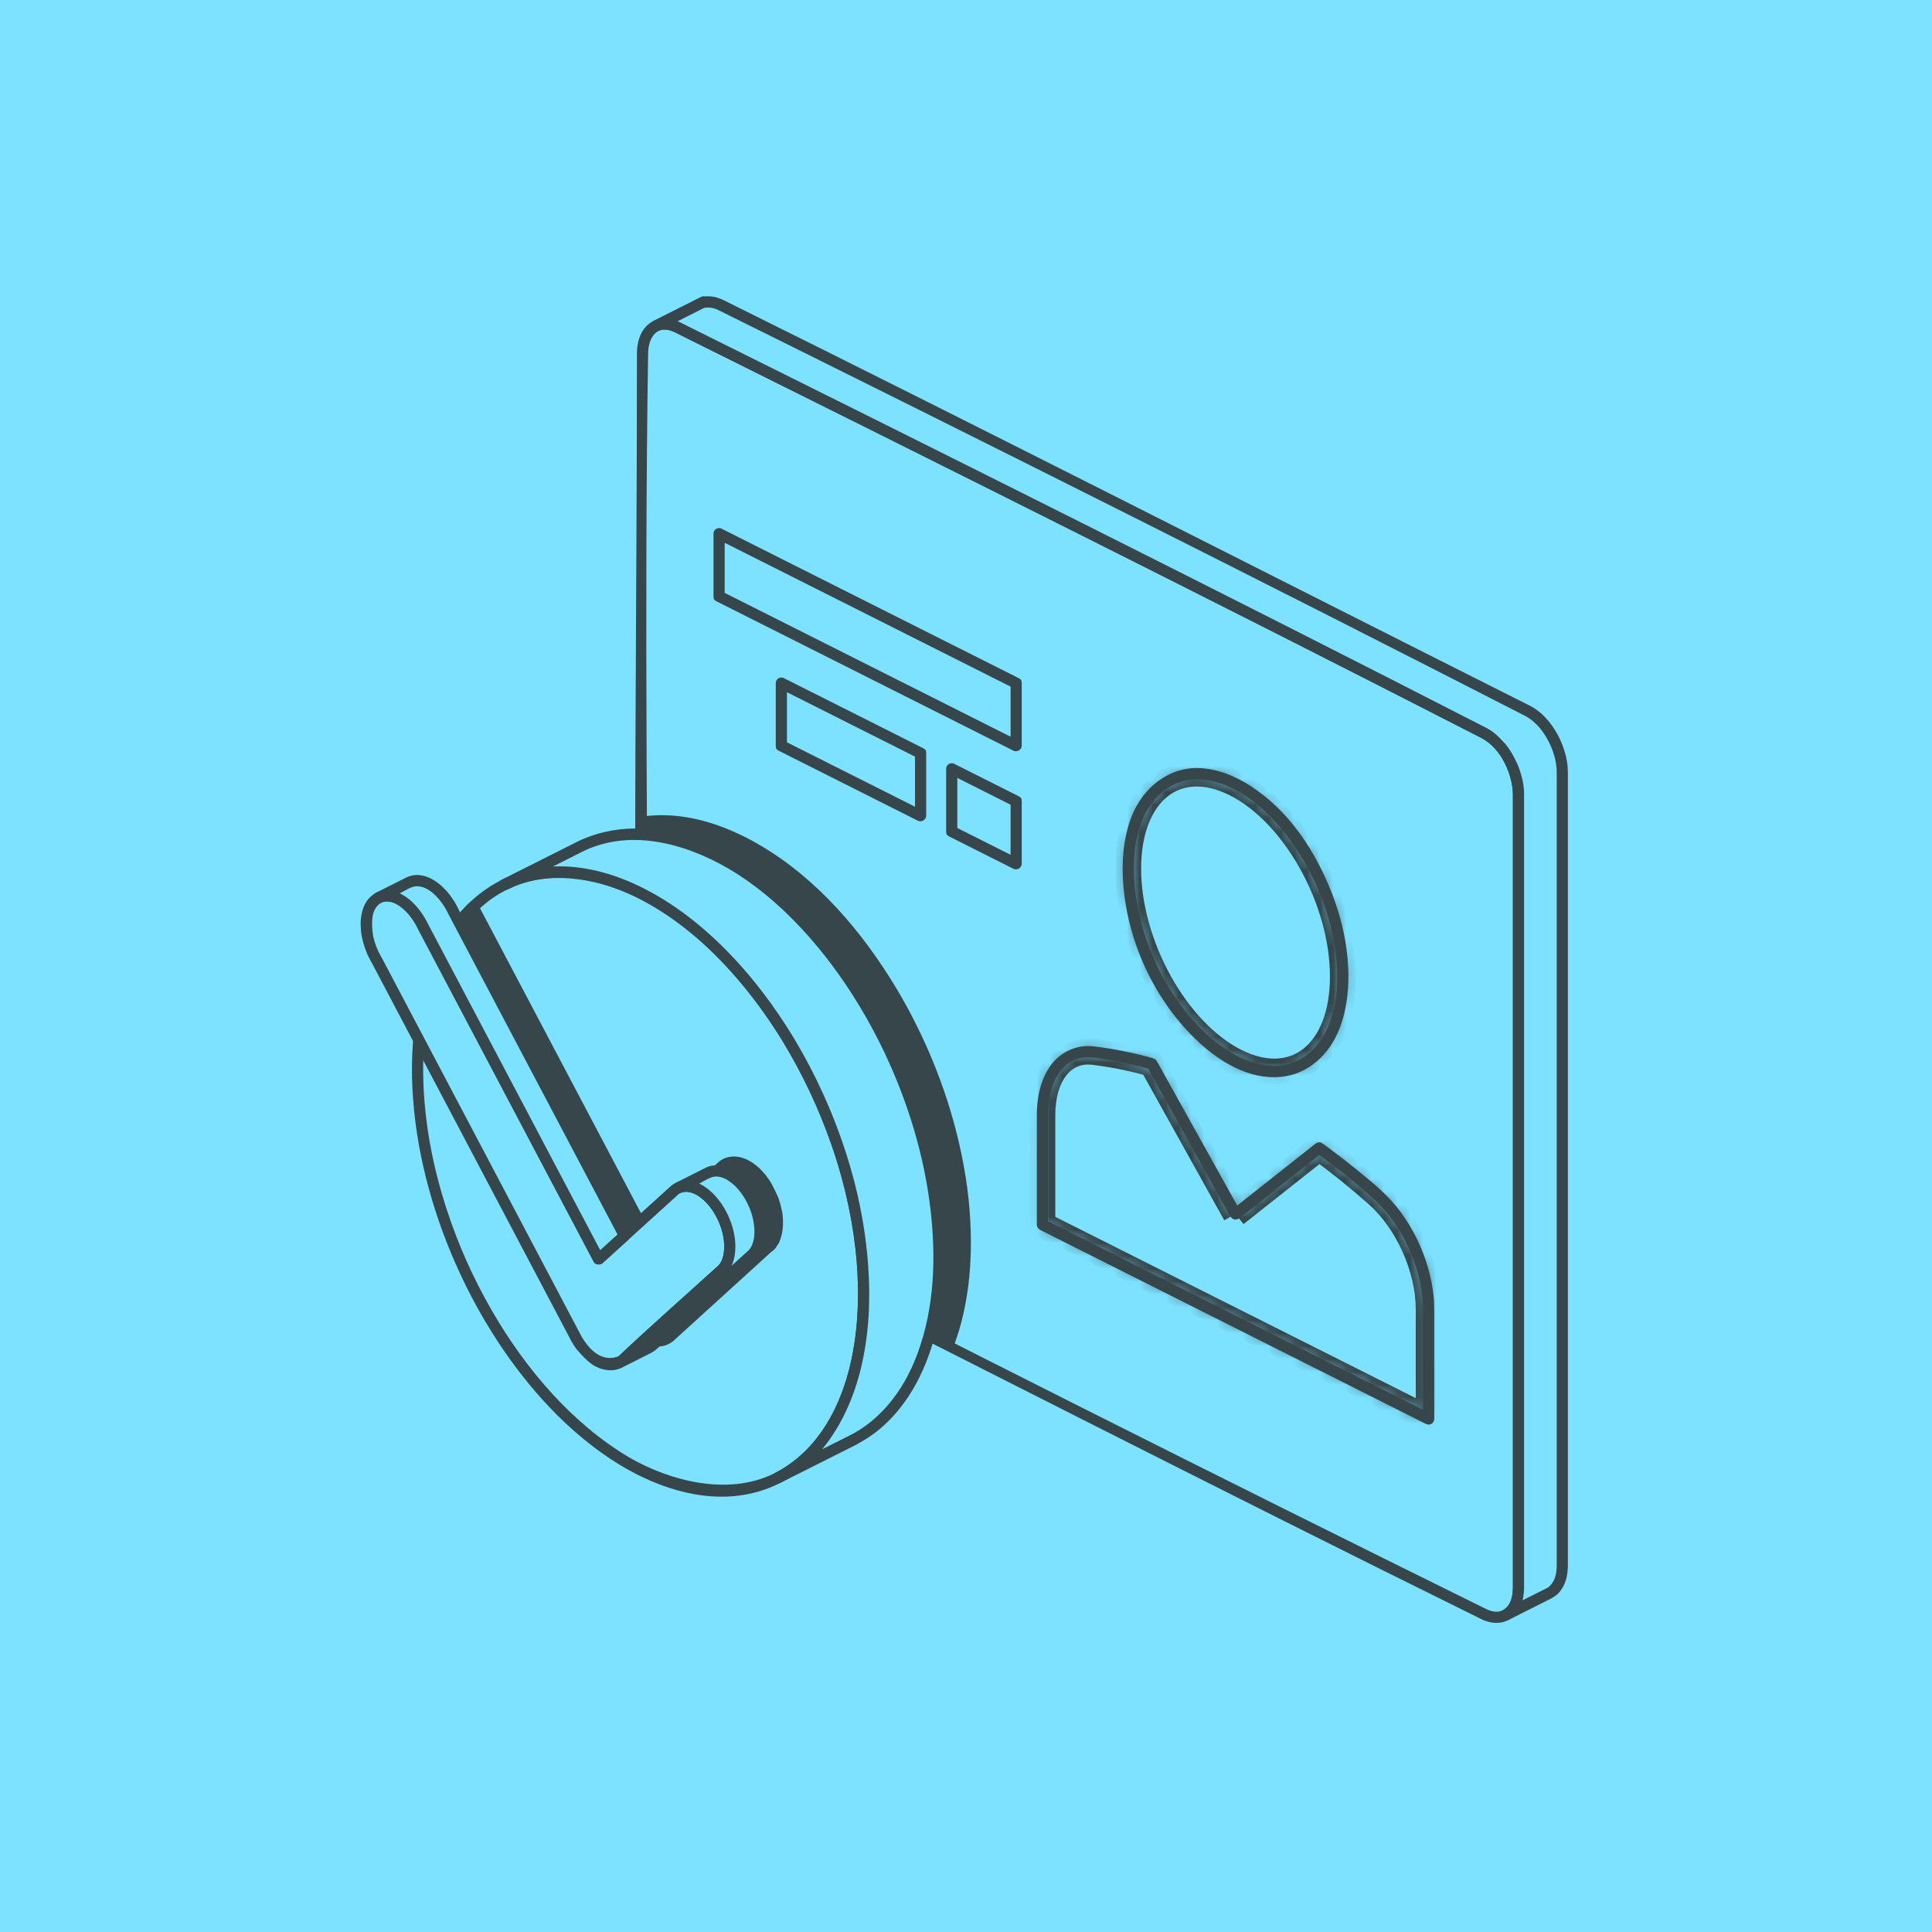 <svg width="150" height="150" viewBox="0 0 150 150" fill="none" xmlns="http://www.w3.org/2000/svg">
<rect width="150" height="150" fill="#7DE2FF"/>
<path fill-rule="evenodd" clip-rule="evenodd" d="M49.885 27.468C49.885 25.58 51.104 24.66 52.605 25.416L115.175 56.887C116.677 57.643 117.896 59.789 117.896 61.676V123.253C117.896 125.141 116.677 126.061 115.175 125.305L52.605 93.833C51.104 93.078 49.885 90.932 49.885 89.044V27.468Z" fill="#7DE2FF"/>
<path fill-rule="evenodd" clip-rule="evenodd" d="M51.573 24.715C50.842 24.727 50.153 25.163 49.799 25.859C49.799 25.859 49.694 26.064 49.628 26.272L49.558 26.517C49.532 26.631 49.503 26.793 49.503 26.793C49.47 27 49.452 27.21 49.452 27.42V27.443C49.452 47.992 49.137 68.544 49.452 89.091C49.452 89.091 49.465 89.448 49.486 89.629C49.506 89.813 49.554 90.07 49.554 90.07C49.58 90.196 49.593 90.275 49.661 90.53C49.7 90.672 49.764 90.868 49.764 90.868C50.156 91.98 50.776 93.008 51.67 93.736C51.844 93.878 52.115 94.056 52.115 94.056C52.205 94.111 52.331 94.181 52.331 94.181C52.351 94.192 52.372 94.203 52.393 94.213C73.263 104.711 94.052 115.37 115.002 125.705C115.055 125.731 115.108 125.756 115.162 125.78C115.215 125.802 115.268 125.823 115.321 125.843C116.003 126.095 116.804 126.068 117.401 125.585L117.708 125.281C117.822 125.139 117.923 125.005 118.043 124.734L118.184 124.348C118.26 124.069 118.307 123.783 118.323 123.494C118.328 123.397 118.326 123.461 118.329 123.304L118.329 123.278V61.651C118.323 61.265 118.281 60.881 118.196 60.505C118.196 60.505 118.049 59.885 117.849 59.407C117.849 59.407 117.544 58.729 117.269 58.302C117.153 58.123 117.029 57.949 116.895 57.784C116.895 57.784 116.332 57.142 115.947 56.857C115.776 56.73 115.597 56.616 115.409 56.518C94.613 45.857 73.696 35.435 52.779 25.015C52.404 24.831 51.996 24.714 51.573 24.715ZM51.606 25.587C51.879 25.59 52.149 25.675 52.397 25.797C73.308 36.215 94.221 46.634 115.012 57.293C116.678 58.163 117.442 60.321 117.462 61.639L117.462 61.658V123.272C117.455 123.754 117.385 124.246 117.096 124.652C117.034 124.74 116.745 125.067 116.353 125.122C116.026 125.168 115.686 125.072 115.383 124.923C94.432 114.587 73.559 104.086 52.768 93.427C51.716 92.878 50.996 91.783 50.607 90.652C50.43 90.137 50.319 89.555 50.319 89.085V89.063C50.319 68.517 50.002 47.97 50.319 27.427C50.319 27.338 50.317 27.386 50.325 27.254C50.368 26.474 50.754 25.615 51.559 25.587C51.575 25.587 51.59 25.587 51.606 25.587Z" fill="#36464A"/>
<path fill-rule="evenodd" clip-rule="evenodd" d="M73.892 59.692L78.895 62.209V67.072L73.892 64.556V59.692ZM60.665 53.039L71.475 58.476V63.34L60.665 57.903V53.039ZM55.831 41.438L78.895 53.039V57.903L55.831 46.301V41.438Z" fill="#7DE2FF"/>
<path fill-rule="evenodd" clip-rule="evenodd" d="M73.841 59.259C73.652 59.296 73.627 59.336 73.568 59.402C73.509 59.469 73.473 59.498 73.459 59.692V64.556C73.476 64.811 73.499 64.827 73.698 64.945L78.701 67.462C78.977 67.576 79.305 67.401 79.328 67.072V62.209C79.311 61.954 79.287 61.936 79.089 61.819L74.086 59.302C74.044 59.285 74 59.252 73.841 59.259ZM78.462 62.478V66.367L74.325 64.286V60.397C75.704 61.091 77.083 61.785 78.462 62.478ZM60.614 52.606C60.425 52.643 60.4 52.683 60.341 52.749C60.283 52.816 60.246 52.845 60.231 53.039V57.903C60.25 58.158 60.272 58.175 60.471 58.292L71.281 63.73C71.558 63.845 71.884 63.663 71.909 63.34V58.476C71.891 58.221 71.868 58.204 71.669 58.086L60.859 52.649C60.818 52.632 60.773 52.599 60.614 52.606ZM71.042 58.745V62.634L61.098 57.633V53.744C64.413 55.412 67.727 57.078 71.042 58.745ZM55.779 41.005C55.59 41.041 55.566 41.081 55.507 41.148C55.448 41.215 55.411 41.243 55.397 41.438V46.301C55.415 46.557 55.438 46.573 55.637 46.691L78.701 58.292C78.978 58.407 79.305 58.227 79.328 57.903V53.039C79.311 52.783 79.287 52.767 79.089 52.649L56.025 41.048C55.983 41.03 55.938 40.997 55.779 41.005ZM78.462 53.309V57.198L56.264 46.032V42.142C63.663 45.864 71.062 49.587 78.462 53.309Z" fill="#36464A"/>
<mask id="path-5-inside-1" fill="white">
<path fill-rule="evenodd" clip-rule="evenodd" d="M95.926 94.255L89.433 82.59C87.921 82.163 86.415 81.86 84.917 81.678C82.553 81.397 80.933 83.392 80.933 86.581C80.931 90.438 80.931 95.077 80.931 95.09L110.921 110.174C110.921 110.174 110.921 105.528 110.919 101.664C110.919 98.475 109.299 94.85 106.935 92.753C105.437 91.427 103.932 90.217 102.42 89.122L95.926 94.255Z"/>
</mask>
<path fill-rule="evenodd" clip-rule="evenodd" d="M95.926 94.255L89.433 82.59C87.921 82.163 86.415 81.86 84.917 81.678C82.553 81.397 80.933 83.392 80.933 86.581C80.931 90.438 80.931 95.077 80.931 95.09L110.921 110.174C110.921 110.174 110.921 105.528 110.919 101.664C110.919 98.475 109.299 94.85 106.935 92.753C105.437 91.427 103.932 90.217 102.42 89.122L95.926 94.255Z" fill="#7DE2FF"/>
<path d="M89.433 82.59L90.306 82.104L90.104 81.74L89.704 81.628L89.433 82.59ZM84.917 81.678L85.038 80.685L85.035 80.685L84.917 81.678ZM80.933 86.581L81.933 86.581V86.581H80.933ZM80.931 95.09H79.931V95.706L80.482 95.983L80.931 95.09ZM110.921 110.174L110.471 111.068L111.921 111.797L111.921 110.174L110.921 110.174ZM110.919 101.664H109.919V101.664L110.919 101.664ZM106.935 92.753L107.599 92.005L107.598 92.004L106.935 92.753ZM102.42 89.122L103.006 88.312L102.393 87.869L101.8 88.338L102.42 89.122ZM96.8 93.769L90.306 82.104L88.559 83.076L95.052 94.742L96.8 93.769ZM89.704 81.628C88.144 81.188 86.589 80.874 85.038 80.685L84.797 82.671C86.242 82.846 87.697 83.139 89.161 83.552L89.704 81.628ZM85.035 80.685C83.51 80.504 82.178 81.072 81.263 82.198C80.375 83.29 79.933 84.833 79.933 86.581H81.933C81.933 85.14 82.301 84.091 82.815 83.459C83.301 82.861 83.961 82.572 84.799 82.671L85.035 80.685ZM79.933 86.581C79.931 90.438 79.931 95.077 79.931 95.09H81.931C81.931 95.077 81.931 90.438 81.933 86.581L79.933 86.581ZM80.482 95.983L110.471 111.068L111.37 109.281L81.381 94.197L80.482 95.983ZM110.921 110.174C111.921 110.174 111.921 110.174 111.921 110.174C111.921 110.174 111.921 110.174 111.921 110.174C111.921 110.174 111.921 110.174 111.921 110.173C111.921 110.173 111.921 110.172 111.921 110.171C111.921 110.169 111.921 110.165 111.921 110.161C111.921 110.152 111.921 110.139 111.921 110.121C111.921 110.086 111.921 110.034 111.921 109.967C111.921 109.832 111.921 109.636 111.921 109.388C111.921 108.892 111.921 108.19 111.92 107.368C111.92 105.723 111.92 103.596 111.919 101.664L109.919 101.664C109.92 103.596 109.92 105.724 109.92 107.368C109.921 108.19 109.921 108.892 109.921 109.388C109.921 109.636 109.921 109.833 109.921 109.967C109.921 110.034 109.921 110.086 109.921 110.121C109.921 110.139 109.921 110.152 109.921 110.161C109.921 110.165 109.921 110.169 109.921 110.171C109.921 110.172 109.921 110.173 109.921 110.173C109.921 110.174 109.921 110.174 109.921 110.174C109.921 110.174 109.921 110.174 109.921 110.174C109.921 110.174 109.921 110.174 110.921 110.174ZM111.919 101.664C111.919 98.192 110.178 94.294 107.599 92.005L106.271 93.501C108.419 95.406 109.919 98.758 109.919 101.664H111.919ZM107.598 92.004C106.077 90.658 104.546 89.427 103.006 88.312L101.833 89.933C103.317 91.007 104.797 92.196 106.272 93.502L107.598 92.004ZM101.8 88.338L95.306 93.471L96.546 95.04L103.04 89.907L101.8 88.338Z" fill="#36464A" mask="url(#path-5-inside-1)"/>
<path fill-rule="evenodd" clip-rule="evenodd" d="M84.454 81.216C83.392 81.223 82.365 81.731 81.686 82.574C81.523 82.776 81.38 82.993 81.257 83.22C81.257 83.22 80.998 83.698 80.838 84.209C80.838 84.209 80.785 84.378 80.745 84.53C80.736 84.563 80.736 84.563 80.728 84.596C80.669 84.832 80.622 85.072 80.588 85.312L80.533 85.783C80.514 86.036 80.502 86.288 80.499 86.542C80.499 88.454 80.499 90.365 80.498 92.277V95.09L80.528 95.247C80.611 95.383 80.612 95.384 80.738 95.48L110.727 110.564L110.896 110.61L111.069 110.584L111.218 110.491L111.319 110.347L111.354 110.174C111.354 107.337 111.354 104.499 111.353 101.664C111.353 101.625 111.352 101.587 111.352 101.548C111.348 101.124 111.316 100.701 111.26 100.281L111.202 99.882C110.998 98.66 110.615 97.469 110.088 96.357C110.088 96.357 109.998 96.169 109.905 95.985C109.83 95.836 109.825 95.829 109.79 95.764C109.725 95.642 109.659 95.521 109.59 95.401C109.28 94.857 108.931 94.336 108.545 93.842C108.436 93.702 108.424 93.689 108.369 93.622C107.43 92.479 106.243 91.553 105.095 90.625C104.326 90.003 103.539 89.398 102.744 88.821C102.669 88.766 102.586 88.731 102.504 88.695L102.319 88.699L102.152 88.78L96.057 93.598L89.811 82.377L89.7 82.247C89.65 82.222 89.601 82.193 89.549 82.17C89.548 82.17 89.407 82.13 89.406 82.13C87.948 81.725 86.474 81.432 84.969 81.245C84.871 81.234 84.916 81.237 84.755 81.225C84.755 81.225 84.616 81.217 84.512 81.216C84.483 81.216 84.483 81.216 84.454 81.216ZM84.507 82.088C85.11 82.092 85.715 82.221 86.32 82.326C87.271 82.491 88.213 82.704 89.143 82.962L95.548 94.468L95.671 94.608L95.841 94.683L96.027 94.679L96.194 94.598L102.43 89.669C103.935 90.769 105.382 91.919 106.754 93.175C107.627 93.974 108.345 94.934 108.915 95.971L108.934 96.006C109.47 96.979 109.886 98.032 110.154 99.097C110.163 99.134 110.163 99.134 110.172 99.171C110.214 99.343 110.252 99.517 110.287 99.692C110.294 99.728 110.293 99.728 110.3 99.765C110.396 100.273 110.458 100.788 110.479 101.306C110.486 101.473 110.484 101.376 110.486 101.629C110.486 102.628 110.487 103.626 110.487 104.624L110.487 107.368V109.469L81.365 94.821C81.365 92.074 81.365 89.328 81.366 86.581C81.366 85.453 81.554 84.292 82.193 83.35C82.877 82.341 83.684 82.083 84.507 82.088Z" fill="#36464A"/>
<mask id="path-8-inside-2" fill="white">
<path fill-rule="evenodd" clip-rule="evenodd" d="M95.926 60.854C91.328 58.541 87.596 61.492 87.596 67.438C87.596 73.385 91.328 80.091 95.926 82.403C100.524 84.716 104.256 81.765 104.256 75.819C104.256 69.872 100.524 63.166 95.926 60.854Z"/>
</mask>
<path fill-rule="evenodd" clip-rule="evenodd" d="M95.926 60.854C91.328 58.541 87.596 61.492 87.596 67.438C87.596 73.385 91.328 80.091 95.926 82.403C100.524 84.716 104.256 81.765 104.256 75.819C104.256 69.872 100.524 63.166 95.926 60.854Z" fill="#7DE2FF"/>
<path d="M95.926 82.403L95.477 83.296L95.477 83.296L95.926 82.403ZM96.376 59.961C93.813 58.672 91.297 58.778 89.417 60.264C87.586 61.711 86.596 64.283 86.596 67.438H88.596C88.596 64.647 89.472 62.77 90.657 61.833C91.792 60.936 93.441 60.723 95.477 61.748L96.376 59.961ZM86.596 67.438C86.596 70.608 87.586 73.937 89.163 76.77C90.735 79.594 92.946 82.024 95.477 83.296L96.375 81.51C94.308 80.47 92.354 78.391 90.91 75.797C89.472 73.212 88.596 70.215 88.596 67.438H86.596ZM95.477 83.296C98.039 84.585 100.555 84.479 102.435 82.993C104.266 81.546 105.256 78.974 105.256 75.819H103.256C103.256 78.61 102.38 80.487 101.195 81.424C100.06 82.321 98.411 82.534 96.375 81.51L95.477 83.296ZM105.256 75.819C105.256 72.649 104.266 69.32 102.689 66.487C101.117 63.663 98.906 61.233 96.375 59.961L95.477 61.748C97.544 62.787 99.498 64.867 100.942 67.46C102.381 70.045 103.256 73.042 103.256 75.819H105.256Z" fill="#36464A" mask="url(#path-8-inside-2)"/>
<path fill-rule="evenodd" clip-rule="evenodd" d="M92.87 59.63C90.724 59.644 88.773 61.114 87.879 63.337C87.843 63.426 87.809 63.515 87.776 63.605C87.433 64.554 87.255 65.564 87.19 66.561C87.188 66.596 87.187 66.596 87.185 66.631C87.159 67.092 87.157 67.553 87.174 68.014C87.175 68.051 87.175 68.051 87.176 68.088C87.381 72.634 89.348 77.112 92.468 80.328C92.468 80.328 92.954 80.814 93.236 81.066C95.078 82.707 97.404 83.979 99.859 83.549C101.482 83.264 102.859 82.124 103.657 80.605C103.81 80.315 103.941 80.016 104.055 79.709C104.055 79.709 104.247 79.172 104.361 78.713C104.447 78.367 104.513 78.016 104.564 77.66C104.585 77.515 104.586 77.502 104.594 77.433C104.714 76.458 104.715 75.473 104.631 74.482C104.62 74.358 104.619 74.352 104.614 74.3C104.454 72.658 104.054 71.065 103.481 69.541C103.481 69.541 103.305 69.075 103.116 68.636C101.836 65.661 99.94 62.88 97.118 61.04C95.868 60.225 94.435 59.648 92.947 59.63C92.921 59.63 92.896 59.63 92.87 59.63ZM92.941 60.502C96.219 60.542 99.115 63.453 100.896 66.274C101.199 66.755 101.479 67.248 101.74 67.753C101.74 67.753 101.928 68.122 102.056 68.394C102.454 69.241 102.793 70.112 103.063 71.004C103.063 71.004 103.209 71.479 103.33 71.967C103.536 72.795 103.682 73.64 103.761 74.49C103.777 74.655 103.778 74.677 103.784 74.763C103.911 76.491 103.775 78.254 103.061 79.848C102.357 81.421 100.906 82.792 98.868 82.755C96.556 82.713 94.419 81.118 92.998 79.624C90.374 76.867 88.665 73.166 88.165 69.423C88.14 69.241 88.112 68.99 88.091 68.768C88.075 68.602 88.075 68.581 88.068 68.494C88.046 68.188 88.032 67.882 88.03 67.574L88.029 67.54C88.018 66.205 88.183 64.876 88.701 63.618C88.739 63.525 88.779 63.434 88.822 63.343C89.545 61.784 90.99 60.537 92.833 60.503C92.869 60.502 92.905 60.502 92.941 60.502Z" fill="#36464A"/>
<path fill-rule="evenodd" clip-rule="evenodd" d="M116.929 125.381H116.929L120.218 123.727C120.256 123.71 120.293 123.691 120.329 123.671L120.33 123.67H120.33C120.921 123.34 121.297 122.59 121.297 121.542V59.966C121.297 58.078 120.078 55.932 118.576 55.176L56.006 23.705C55.518 23.459 55.06 23.391 54.664 23.475L54.637 23.435L50.908 25.31C51.374 25.076 51.964 25.093 52.605 25.416L115.175 56.887C116.677 57.643 117.896 59.789 117.896 61.676V123.253C117.896 124.301 117.52 125.051 116.929 125.381Z" fill="#7DE2FF"/>
<path fill-rule="evenodd" clip-rule="evenodd" d="M54.941 23.005C54.854 23.008 54.749 23.013 54.749 23.013L54.593 23L54.444 23.044L50.714 24.92C50.486 25.095 50.403 25.427 50.608 25.625C50.717 25.729 50.768 25.718 50.908 25.746C50.908 25.746 51.084 25.705 51.179 25.665C51.567 25.512 52.016 25.611 52.384 25.791C73.308 36.196 94.217 46.632 115.012 57.293C116.678 58.163 117.442 60.321 117.462 61.639L117.462 61.658V123.274C117.461 123.393 117.455 123.512 117.443 123.631C117.389 124.142 117.23 124.68 116.767 124.971C116.745 124.985 116.717 125.001 116.717 125.001L116.575 125.129L116.502 125.305L116.511 125.496L116.6 125.665L116.752 125.779L116.938 125.817L117.123 125.771L120.404 124.12C120.479 124.086 120.793 123.903 120.966 123.729L121.08 123.606C121.214 123.445 121.367 123.182 121.367 123.182C121.393 123.133 121.397 123.123 121.397 123.123C121.527 122.86 121.615 122.576 121.666 122.286C121.666 122.286 121.726 121.876 121.73 121.57V59.94C121.727 59.76 121.709 59.503 121.709 59.503C121.694 59.369 121.67 59.185 121.67 59.185C121.641 59.012 121.592 58.769 121.592 58.769C121.384 57.9 121.018 57.062 120.501 56.344C120.052 55.72 119.502 55.162 118.789 54.797C97.917 44.298 77.107 33.676 56.174 23.302C55.792 23.113 55.374 22.996 54.941 23.005ZM55.008 23.877C55.273 23.881 55.533 23.962 55.774 24.075L55.793 24.085C76.727 34.46 97.62 44.922 118.413 55.583C118.433 55.592 118.453 55.603 118.473 55.614C119.557 56.224 120.235 57.396 120.567 58.338C120.746 58.848 120.854 59.373 120.863 59.929L120.863 59.947V121.564C120.858 121.931 120.828 122.275 120.655 122.663C120.571 122.852 120.388 123.077 120.367 123.098C120.319 123.146 120.269 123.19 120.214 123.23C120.155 123.272 120.106 123.299 120.031 123.333L118.211 124.249C118.24 124.133 118.27 123.972 118.27 123.972C118.306 123.743 118.326 123.512 118.329 123.28V61.651C118.322 61.179 118.272 60.843 118.196 60.505C118.196 60.505 118.049 59.885 117.849 59.407C117.849 59.407 117.544 58.729 117.269 58.302C117.153 58.123 117.029 57.949 116.895 57.784C116.895 57.784 116.332 57.142 115.947 56.857C115.776 56.73 115.597 56.616 115.408 56.518C94.609 45.854 73.694 35.416 52.767 25.009C52.695 24.973 52.614 24.939 52.614 24.939L54.676 23.902C54.676 23.902 54.846 23.877 55.008 23.877Z" fill="#36464A"/>
<path fill-rule="evenodd" clip-rule="evenodd" d="M73.693 104.213C74.501 102.032 74.946 99.43 74.946 96.47C74.946 84.109 67.188 70.172 57.631 65.365C54.892 63.987 52.3 63.508 49.998 63.817V89.088C49.998 90.858 51.141 92.869 52.548 93.577L73.693 104.213Z" fill="#36464A"/>
<path fill-rule="evenodd" clip-rule="evenodd" d="M51.321 63.291C50.879 63.294 50.437 63.321 49.996 63.377C49.73 63.411 49.606 63.586 49.565 63.817V89.133C49.572 89.581 49.64 90.028 49.757 90.465C49.784 90.569 49.788 90.576 49.802 90.625C49.991 91.255 50.272 91.856 50.668 92.423C51.109 93.054 51.648 93.605 52.335 93.957L73.499 104.603L73.674 104.649L73.852 104.619L74.002 104.519L74.119 104.314C74.236 103.993 74.344 103.669 74.444 103.342C74.46 103.286 74.46 103.286 74.477 103.23C74.553 102.971 74.65 102.61 74.65 102.61C74.723 102.319 74.817 101.913 74.817 101.913C74.874 101.653 74.928 101.394 74.975 101.134C74.975 101.134 75.071 100.609 75.135 100.143L75.201 99.634C75.252 99.176 75.296 98.717 75.324 98.257C75.324 98.257 75.359 97.661 75.371 97.168C75.371 97.168 75.381 96.689 75.379 96.323C75.369 94.09 75.12 91.884 74.653 89.627C74.408 88.439 74.109 87.272 73.742 86.068C73.427 85.035 73.07 84.01 72.675 83.012L72.648 82.94C72.477 82.51 72.301 82.082 72.117 81.657C72.117 81.657 71.94 81.248 71.804 80.952C71.087 79.379 70.277 77.841 69.368 76.363C69.368 76.363 69.172 76.045 69.007 75.785C66.279 71.5 62.734 67.602 58.281 65.213L58.225 65.182C56.155 64.09 53.906 63.331 51.556 63.292C51.478 63.291 51.399 63.291 51.321 63.291ZM51.433 64.163C52.493 64.176 53.543 64.341 54.565 64.625C54.565 64.625 55.02 64.755 55.403 64.889C58.872 66.097 61.938 68.54 64.294 71.07C64.294 71.07 64.82 71.641 65.229 72.119C65.553 72.498 65.87 72.885 66.177 73.279L66.222 73.336C68.234 75.928 69.913 78.793 71.262 81.868C71.475 82.351 71.678 82.839 71.87 83.332C71.87 83.332 72.03 83.742 72.14 84.037C73.019 86.408 73.694 88.848 74.11 91.481C74.365 93.09 74.505 94.708 74.513 96.327C74.513 96.327 74.501 97.614 74.447 98.395C74.393 99.162 74.303 99.926 74.175 100.682L74.134 100.917C74.045 101.393 73.946 101.867 73.825 102.335C73.825 102.335 73.757 102.591 73.692 102.823C73.692 102.823 73.67 102.898 73.646 102.982C73.63 103.034 73.63 103.034 73.615 103.087C73.548 103.305 73.449 103.603 73.449 103.603C66.536 100.126 59.597 96.705 52.712 93.172C51.21 92.401 50.576 90.334 50.475 89.673C50.461 89.582 50.459 89.558 50.454 89.503C50.436 89.336 50.431 89.126 50.431 89.126V64.206C50.764 64.175 51.099 64.162 51.433 64.163Z" fill="#36464A"/>
<path fill-rule="evenodd" clip-rule="evenodd" d="M49.734 69.337C40.178 64.53 32.42 70.663 32.42 83.023C32.42 95.383 40.178 109.321 49.734 114.128C59.291 118.935 67.05 112.802 67.05 100.442C67.05 88.081 59.291 74.144 49.734 69.337Z" fill="#7DE2FF"/>
<path fill-rule="evenodd" clip-rule="evenodd" d="M43.385 67.263C40.643 67.292 37.956 68.394 35.958 70.582C35.165 71.45 34.505 72.439 33.977 73.491C33.977 73.491 33.844 73.756 33.735 73.994C33.735 73.994 33.486 74.546 33.316 74.997C33.316 74.997 33.116 75.535 32.986 75.945C32.895 76.235 32.81 76.526 32.733 76.82C32.733 76.82 32.479 77.86 32.378 78.423L32.292 78.936C32.243 79.239 32.189 79.66 32.189 79.66C32.16 79.892 32.151 79.98 32.135 80.129C31.889 82.43 31.954 84.756 32.251 87.103C32.26 87.177 32.27 87.252 32.28 87.327C32.576 89.555 33.097 91.79 33.785 93.939C33.864 94.189 33.977 94.525 33.977 94.525C34.511 96.109 35.141 97.661 35.853 99.168L35.886 99.237C36.349 100.205 36.844 101.156 37.378 102.085L37.646 102.546C38.019 103.173 38.405 103.794 38.81 104.402C38.81 104.402 39.027 104.725 39.189 104.96C40.379 106.679 41.705 108.309 43.18 109.789C43.18 109.789 43.439 110.048 43.633 110.235C43.749 110.346 43.888 110.477 43.888 110.477C45.37 111.863 46.973 113.1 48.743 114.094C48.743 114.094 49.104 114.295 49.369 114.431C49.63 114.565 49.997 114.74 49.997 114.74C53.349 116.303 57.221 116.901 60.704 115.068C61.39 114.707 62.033 114.263 62.621 113.753C62.658 113.72 62.658 113.72 62.695 113.687C64.176 112.376 65.278 110.644 66.027 108.792C66.173 108.428 66.307 108.062 66.427 107.691C66.427 107.691 66.638 107.033 66.767 106.525C66.767 106.525 66.916 105.924 66.993 105.546C67.062 105.209 67.124 104.87 67.177 104.528C67.177 104.528 67.234 104.155 67.271 103.872C67.271 103.872 67.341 103.318 67.38 102.859L67.427 102.235C67.444 101.953 67.458 101.669 67.467 101.386C67.467 101.386 67.484 100.748 67.483 100.295C67.479 99.579 67.451 98.863 67.397 98.149L67.386 98.001C67.302 96.987 67.182 95.979 67.008 94.944C66.677 92.963 66.186 91 65.516 89.013L65.368 88.576C64.996 87.507 64.584 86.453 64.127 85.417C64.127 85.417 63.758 84.584 63.416 83.881C62.713 82.44 61.935 81.042 61.07 79.694C61.07 79.694 60.729 79.161 60.407 78.69C60.196 78.382 59.982 78.077 59.763 77.775L59.719 77.715C58.441 75.967 57.01 74.314 55.428 72.846C54.027 71.545 52.501 70.378 50.838 69.435C50.838 69.435 50.237 69.096 49.699 68.834L49.643 68.806C47.73 67.891 45.649 67.278 43.538 67.263C43.487 67.263 43.436 67.263 43.385 67.263ZM43.486 68.135C46.418 68.145 49.269 69.377 51.645 70.953C53.955 72.485 55.974 74.426 57.743 76.581L58.147 77.082C58.415 77.421 58.678 77.765 58.935 78.114C58.935 78.114 59.139 78.395 59.275 78.585C59.798 79.323 60.3 80.079 60.773 80.856L60.812 80.919C62.316 83.4 63.564 86.049 64.524 88.791C65.078 90.374 65.538 92.006 65.893 93.704C66.189 95.119 66.403 96.559 66.517 97.997C66.517 97.997 66.554 98.487 66.57 98.792C66.642 100.083 66.629 101.39 66.528 102.65C66.528 102.65 66.474 103.266 66.42 103.695C66.359 104.175 66.283 104.654 66.192 105.129C66.192 105.129 66.097 105.609 65.999 106.019L65.943 106.249C65.874 106.513 65.802 106.776 65.724 107.038L65.657 107.256C65.542 107.611 65.421 107.964 65.284 108.311C65.284 108.311 65.039 108.933 64.766 109.487C64.727 109.565 64.727 109.566 64.673 109.672C64.602 109.809 64.529 109.945 64.453 110.08C64.141 110.641 63.788 111.178 63.392 111.682C63.392 111.682 62.962 112.223 62.521 112.659C61.916 113.259 61.233 113.78 60.494 114.191C60.494 114.191 60.226 114.338 60.028 114.434C56.482 116.145 52.015 114.988 48.84 113.147C46.647 111.852 44.615 110.103 42.929 108.269C41.099 106.278 39.511 104.053 38.166 101.715C36.714 99.192 35.538 96.558 34.656 93.816C34.656 93.816 34.593 93.621 34.542 93.457C33.888 91.382 33.397 89.219 33.129 87.138C33.129 87.138 33.081 86.761 33.05 86.483C32.926 85.384 32.859 84.274 32.853 83.166C32.853 83.166 32.853 82.777 32.858 82.527C32.87 81.734 32.92 80.943 33.004 80.156C33.004 80.156 33.058 79.689 33.1 79.387C33.1 79.387 33.202 78.704 33.3 78.216C33.448 77.482 33.635 76.757 33.865 76.045L34.048 75.515C34.088 75.403 34.105 75.36 34.105 75.36C34.222 75.055 34.344 74.752 34.478 74.456L34.588 74.215C34.648 74.09 34.726 73.932 34.726 73.932C35.665 72.082 37.025 70.426 38.784 69.383C38.784 69.383 39.361 69.05 39.88 68.834C40.99 68.371 42.188 68.148 43.392 68.135C43.423 68.135 43.455 68.135 43.486 68.135Z" fill="#36464A"/>
<path fill-rule="evenodd" clip-rule="evenodd" d="M36.725 70.416C35.599 71.508 34.659 72.909 33.948 74.586L48.27 101.733C48.727 102.679 49.419 103.484 50.193 103.873C50.917 104.237 51.568 104.165 52.024 103.756V103.755L52.026 103.754L52.034 103.746L59.574 96.889C59.666 96.823 59.752 96.746 59.83 96.656C60.162 96.276 60.361 95.685 60.361 94.935C60.361 93.157 59.244 91.152 57.87 90.46C57.166 90.106 56.531 90.165 56.078 90.543V90.543C56.048 90.569 56.019 90.595 55.991 90.623L50.177 95.9L36.725 70.416Z" fill="#36464A"/>
<path fill-rule="evenodd" clip-rule="evenodd" d="M56.91 89.789C56.71 89.797 56.428 89.867 56.428 89.867C56.205 89.938 55.995 90.049 55.814 90.197L55.696 90.303L50.299 95.201L37.107 70.212C36.946 70.009 36.743 69.873 36.423 70.104C36.416 70.109 36.05 70.472 35.785 70.776C34.847 71.848 34.122 73.088 33.566 74.375C33.566 74.375 33.443 74.444 33.564 74.791L47.884 101.932C47.969 102.105 48.102 102.342 48.102 102.342C48.36 102.775 48.657 103.185 49.012 103.538C49.263 103.787 49.875 104.271 50.45 104.445C50.589 104.488 50.733 104.518 50.879 104.533C51.386 104.587 51.907 104.437 52.298 104.093L52.265 104.118L52.324 104.07L59.848 97.228C60.214 96.966 60.22 96.895 60.363 96.662C60.481 96.473 60.407 96.719 60.603 96.158C60.7 95.88 60.76 95.479 60.763 95.46C60.793 95.218 60.799 94.972 60.789 94.73C60.771 94.269 60.737 94.159 60.705 93.991C60.705 93.991 60.587 93.409 60.422 92.973C60.422 92.973 60.016 92.051 59.744 91.643C59.094 90.667 58.116 89.827 57.039 89.79C57 89.788 56.993 89.787 56.91 89.789ZM49.794 96.104C49.951 96.303 50.138 96.427 50.467 96.223L56.285 90.943C56.298 90.93 56.311 90.918 56.325 90.905C56.867 90.411 57.787 90.864 58.175 91.178C59.409 92.175 59.927 93.83 59.927 94.918C59.927 94.918 59.771 95.992 59.596 96.248C59.482 96.418 59.284 96.566 59.284 96.566L51.748 103.416C51.748 103.416 51.527 103.615 51.265 103.659C50.443 103.799 49.736 103.088 49.339 102.61C49.075 102.291 48.852 101.937 48.669 101.563L48.656 101.535L34.428 74.567C34.98 73.325 35.703 72.136 36.603 71.164L36.619 71.147C41.011 79.466 45.403 87.785 49.794 96.104ZM51.727 103.437C51.749 103.416 51.738 103.428 51.727 103.437V103.437ZM51.739 103.427C51.739 103.427 51.845 103.345 51.739 103.427V103.427Z" fill="#36464A"/>
<path fill-rule="evenodd" clip-rule="evenodd" d="M32.891 72.021C32.435 71.035 31.723 70.19 30.924 69.788C29.549 69.096 28.433 69.979 28.433 71.757C28.433 72.503 28.629 73.288 28.958 73.999V73.999C29.047 74.192 29.146 74.379 29.253 74.559L44.571 103.594C45.028 104.54 45.72 105.345 46.494 105.734C47.218 106.098 47.87 106.025 48.325 105.616L48.326 105.615L48.327 105.614L48.336 105.606L55.875 98.749C55.968 98.684 56.053 98.606 56.131 98.517V98.517C56.464 98.136 56.663 97.546 56.663 96.796C56.663 95.017 55.546 93.012 54.171 92.321C53.468 91.967 52.833 92.025 52.379 92.404V92.404C52.349 92.429 52.32 92.455 52.292 92.483L46.478 97.76L32.891 72.021Z" fill="#7DE2FF"/>
<path fill-rule="evenodd" clip-rule="evenodd" d="M28.603 74.262C28.707 74.477 28.875 74.773 28.875 74.773L44.184 103.789C44.279 103.991 44.305 104.031 44.377 104.157C44.479 104.338 44.589 104.514 44.711 104.683C44.711 104.683 45.477 105.644 46.093 106.01C46.835 106.451 47.845 106.572 48.543 106.002L48.629 105.927L56.136 99.098C56.23 99.028 56.35 98.918 56.35 98.918C56.666 98.594 56.459 98.829 56.622 98.589C56.697 98.477 56.785 98.305 56.785 98.305C56.828 98.214 56.88 98.083 56.88 98.083C57.111 97.453 57.136 96.753 57.044 96.084C57.023 95.928 57.024 95.948 57.01 95.872C56.872 95.125 56.597 94.407 56.206 93.759L56.059 93.524C55.639 92.895 55.11 92.328 54.423 91.961C54.423 91.961 53.919 91.677 53.361 91.651C52.907 91.63 52.447 91.778 52.101 92.07L51.995 92.166L46.6 97.062L33.278 71.825C32.988 71.209 32.486 70.436 31.874 69.91C31.874 69.91 31.665 69.732 31.477 69.608C31.477 69.608 31.098 69.364 30.763 69.248C30.239 69.066 29.637 69.061 29.145 69.338C29.145 69.338 28.722 69.594 28.485 69.947C28.485 69.947 28.334 70.181 28.248 70.387C28.248 70.387 28.153 70.626 28.108 70.817L28.044 71.139C28.015 71.335 28 71.534 28 71.732L28.034 72.336C28.035 72.343 28.06 72.53 28.06 72.53C28.081 72.662 28.116 72.839 28.116 72.839C28.132 72.91 28.138 72.944 28.18 73.106C28.18 73.106 28.319 73.619 28.516 74.075C28.576 74.208 28.566 74.185 28.603 74.262ZM30.034 69.989C30.951 70.01 31.716 70.878 32.164 71.589C32.271 71.758 32.348 71.889 32.488 72.184L32.504 72.217L46.096 97.965L46.193 98.088C46.373 98.196 46.566 98.209 46.768 98.084L52.589 92.801C52.599 92.791 52.608 92.782 52.618 92.773C53.056 92.367 53.787 92.563 54.234 92.86C54.721 93.182 55.112 93.639 55.422 94.139C55.908 94.923 56.214 95.829 56.229 96.74L56.226 96.951C56.205 97.355 56.13 97.765 55.904 98.1C55.787 98.274 55.585 98.426 55.585 98.426C53.07 100.712 50.515 102.954 48.042 105.286C48.042 105.286 46.986 105.853 45.893 104.749C45.508 104.359 45.193 103.897 44.959 103.398L29.632 74.345C29.574 74.25 29.571 74.243 29.552 74.209C29.289 73.731 29.088 73.222 28.972 72.69C28.972 72.69 28.765 71.532 29.005 70.838C29.175 70.343 29.542 69.999 29.994 69.989C30.007 69.989 30.021 69.989 30.034 69.989Z" fill="#36464A"/>
<path fill-rule="evenodd" clip-rule="evenodd" d="M48.021 105.824L50.366 104.645C50.475 104.59 50.577 104.52 50.67 104.436L50.671 104.435L50.673 104.434L50.681 104.426L58.221 97.569C58.313 97.504 58.399 97.426 58.476 97.337C58.809 96.957 59.008 96.366 59.008 95.616C59.008 93.838 57.891 91.832 56.517 91.141C55.923 90.842 55.376 90.837 54.948 91.071L52.73 92.19V92.19C53.136 92.02 53.634 92.05 54.171 92.32C55.546 93.012 56.662 95.017 56.662 96.796C56.662 97.546 56.463 98.136 56.13 98.517V98.517C56.053 98.606 55.967 98.684 55.875 98.749L48.336 105.606L48.327 105.614L48.326 105.615L48.325 105.616C48.232 105.7 48.13 105.77 48.021 105.824ZM48.485 95.938L35.236 70.842C34.78 69.855 34.069 69.01 33.27 68.608C32.694 68.319 32.165 68.305 31.742 68.517L29.396 69.698C29.819 69.485 30.349 69.498 30.924 69.788C31.723 70.19 32.434 71.035 32.891 72.021L46.478 97.76L48.485 95.938Z" fill="#7DE2FF"/>
<path fill-rule="evenodd" clip-rule="evenodd" d="M58.81 97.615C58.83 97.591 58.85 97.568 58.87 97.543C59 97.379 59.115 97.178 59.196 96.98C59.196 96.98 59.344 96.514 59.357 96.454C59.401 96.253 59.425 96.049 59.435 95.845C59.463 95.297 59.393 94.744 59.248 94.215C59.248 94.215 59.133 93.816 59.043 93.585C58.988 93.442 59.028 93.484 58.786 93.005C58.431 92.299 58.028 91.779 57.597 91.38C57.597 91.38 57.114 90.974 56.856 90.829C56.235 90.479 55.466 90.338 54.823 90.646C54.784 90.665 54.749 90.684 54.749 90.684L52.535 91.8L52.389 91.92L52.307 92.091L52.305 92.28L52.383 92.453L52.527 92.576L52.708 92.626L52.894 92.593C52.907 92.588 52.921 92.582 52.935 92.578C53.736 92.286 54.65 93.142 55.001 93.557C55.756 94.451 56.21 95.611 56.229 96.74L56.226 96.951C56.205 97.355 56.13 97.765 55.904 98.1C55.787 98.274 55.585 98.426 55.585 98.426C53.07 100.712 50.515 102.953 48.042 105.286C48.042 105.286 47.936 105.38 47.827 105.435L47.694 105.538C47.621 105.665 47.578 105.698 47.588 105.853C47.606 106.113 47.824 106.318 48.209 106.217C48.997 105.833 49.78 105.427 50.573 105.028C50.693 104.966 50.85 104.852 50.85 104.852C50.926 104.793 50.971 104.75 50.971 104.75L58.493 97.909C58.605 97.826 58.708 97.731 58.801 97.626C58.801 97.626 58.767 97.649 58.81 97.615ZM50.38 104.113C50.38 104.113 50.386 104.108 50.38 104.113V104.113ZM55.618 91.341C55.903 91.345 56.185 91.451 56.434 91.59C56.503 91.629 56.874 91.884 57.083 92.091C57.448 92.455 57.735 92.856 57.985 93.344C58.263 93.882 58.454 94.448 58.537 95.064C58.603 95.549 58.626 96.365 58.245 96.928C58.139 97.084 57.931 97.246 57.931 97.246L56.798 98.275C56.836 98.197 56.88 98.083 56.88 98.083C57.111 97.453 57.136 96.753 57.044 96.083C57.023 95.927 57.023 95.948 57.01 95.872C56.872 95.125 56.597 94.407 56.206 93.759L56.059 93.523C55.638 92.895 55.109 92.328 54.423 91.96C54.423 91.96 54.347 91.921 54.286 91.893C54.732 91.668 55.164 91.341 55.618 91.341ZM29.069 69.411L28.986 69.56L28.965 69.728L29.009 69.892L29.113 70.027C29.259 70.111 29.261 70.111 29.428 70.132L29.591 70.087C29.619 70.072 29.649 70.06 29.678 70.048C30.409 69.787 31.148 70.38 31.564 70.814C31.946 71.211 32.25 71.681 32.488 72.184L32.503 72.217L46.096 97.964L46.193 98.088C46.373 98.196 46.566 98.209 46.768 98.084L48.775 96.262L48.885 96.106L48.918 95.918L48.868 95.734L35.623 70.644C35.613 70.624 35.603 70.604 35.594 70.583C35.496 70.38 35.389 70.181 35.271 69.989C35.271 69.989 35.099 69.714 34.94 69.504C34.94 69.504 34.783 69.303 34.672 69.178C33.945 68.365 32.919 67.723 31.879 68.001C31.735 68.04 31.561 68.121 31.561 68.121L29.203 69.307C29.159 69.342 29.114 69.376 29.069 69.411ZM32.373 68.808C33.3 68.822 34.066 69.704 34.51 70.408C34.625 70.593 34.73 70.784 34.823 70.983L34.853 71.046L47.944 95.843L46.6 97.062L33.278 71.825C32.988 71.209 32.486 70.436 31.873 69.91C31.873 69.91 31.665 69.732 31.477 69.608C31.477 69.608 31.226 69.448 31.039 69.36L31.038 69.359C31.492 69.13 31.941 68.808 32.373 68.808Z" fill="#36464A"/>
<path fill-rule="evenodd" clip-rule="evenodd" d="M60.352 114.76L66.193 111.822V111.822C70.267 109.772 72.891 104.691 72.891 97.504C72.891 85.143 65.132 71.205 55.575 66.399C51.577 64.387 47.891 64.291 44.959 65.767L39.117 68.705C42.05 67.229 45.734 67.325 49.734 69.337C59.291 74.144 67.05 88.082 67.05 100.442C67.05 107.629 64.426 112.711 60.352 114.76Z" fill="#7DE2FF"/>
<path fill-rule="evenodd" clip-rule="evenodd" d="M49.242 64.325C47.706 64.338 46.156 64.678 44.767 65.376L38.924 68.315L38.79 68.419C38.718 68.547 38.675 68.58 38.685 68.736C38.704 68.997 38.933 69.213 39.311 69.095C39.541 69.023 39.809 68.858 40.081 68.752C43.166 67.558 46.758 68.347 49.449 69.681C52.68 71.283 55.45 73.788 57.743 76.581L58.148 77.082C58.415 77.421 58.678 77.765 58.935 78.114C58.935 78.114 59.139 78.395 59.275 78.585C59.798 79.323 60.3 80.079 60.773 80.856L60.812 80.919C62.316 83.4 63.564 86.049 64.524 88.791C65.079 90.374 65.538 92.006 65.893 93.704C66.189 95.12 66.403 96.559 66.517 97.997C66.517 97.997 66.554 98.487 66.57 98.792C66.655 100.32 66.626 101.854 66.458 103.375C66.458 103.375 66.345 104.299 66.233 104.913C65.748 107.572 64.769 110.181 62.947 112.21C62.354 112.872 61.35 113.762 60.203 114.347L60.156 114.371C60.041 114.462 59.989 114.476 59.94 114.624C59.87 114.837 59.999 115.102 60.215 115.174C60.362 115.223 60.405 115.189 60.546 115.15C62.493 114.171 64.44 113.191 66.387 112.212C66.547 112.131 67.296 111.717 67.82 111.329C69.22 110.294 70.339 108.904 71.169 107.353C71.218 107.26 71.433 106.852 71.625 106.424C71.625 106.424 71.765 106.11 71.86 105.876C73.171 102.65 73.472 99.046 73.268 95.657C73.248 95.31 73.222 94.963 73.19 94.616C73.19 94.616 73.162 94.32 73.138 94.096C73.091 93.646 73.032 93.198 72.967 92.752L72.957 92.678C72.679 90.792 72.245 88.936 71.687 87.102C70.91 84.551 69.871 82.044 68.633 79.712C68.633 79.712 68.446 79.362 68.306 79.106C68.151 78.825 67.933 78.441 67.933 78.441C67.605 77.872 67.266 77.309 66.912 76.756C66.912 76.756 66.419 75.996 66.079 75.505C63.108 71.228 59.266 67.367 54.438 65.403C54.438 65.403 54.112 65.272 53.874 65.185C52.432 64.658 50.91 64.338 49.37 64.325C49.328 64.325 49.285 64.325 49.242 64.325ZM43.358 67.263C43.183 67.266 42.926 67.276 42.926 67.276C43.667 66.903 44.409 66.53 45.151 66.157C45.742 65.86 46.036 65.762 46.409 65.642C50.266 64.396 54.646 66.057 57.805 68.23C59.989 69.733 61.897 71.587 63.585 73.643L63.63 73.698C64.301 74.521 64.938 75.37 65.534 76.246L65.576 76.307C66.382 77.493 67.123 78.723 67.797 79.989C67.797 79.989 68.056 80.477 68.279 80.922C69.261 82.878 70.099 84.938 70.769 87.07C71.384 89.026 71.844 91.011 72.131 93.025C72.131 93.025 72.197 93.496 72.236 93.825C72.676 97.585 72.566 101.485 71.241 105.07C71.241 105.07 71.044 105.602 70.835 106.064C70.81 106.121 70.811 106.121 70.785 106.177C70.644 106.483 70.442 106.872 70.406 106.939C69.421 108.779 67.936 110.431 66.09 111.386C66.067 111.397 65.998 111.433 65.998 111.433L63.825 112.526C65.339 110.707 66.322 108.418 66.859 106.156C67.484 103.52 67.595 100.823 67.397 98.15L67.386 98.001C67.302 96.987 67.182 95.979 67.008 94.944C66.677 92.963 66.186 91 65.516 89.013L65.368 88.576C64.996 87.507 64.584 86.453 64.127 85.418C64.127 85.418 63.758 84.584 63.416 83.881C62.713 82.44 61.935 81.042 61.07 79.694C61.07 79.694 60.729 79.161 60.407 78.69C60.196 78.382 59.982 78.077 59.763 77.775L59.719 77.715C58.441 75.967 57.01 74.314 55.428 72.846C54.027 71.545 52.501 70.378 50.838 69.435C50.838 69.435 50.403 69.189 50.043 69.005C48.002 67.963 45.771 67.273 43.487 67.263C43.443 67.263 43.4 67.263 43.358 67.263Z" fill="#36464A"/>
</svg>
